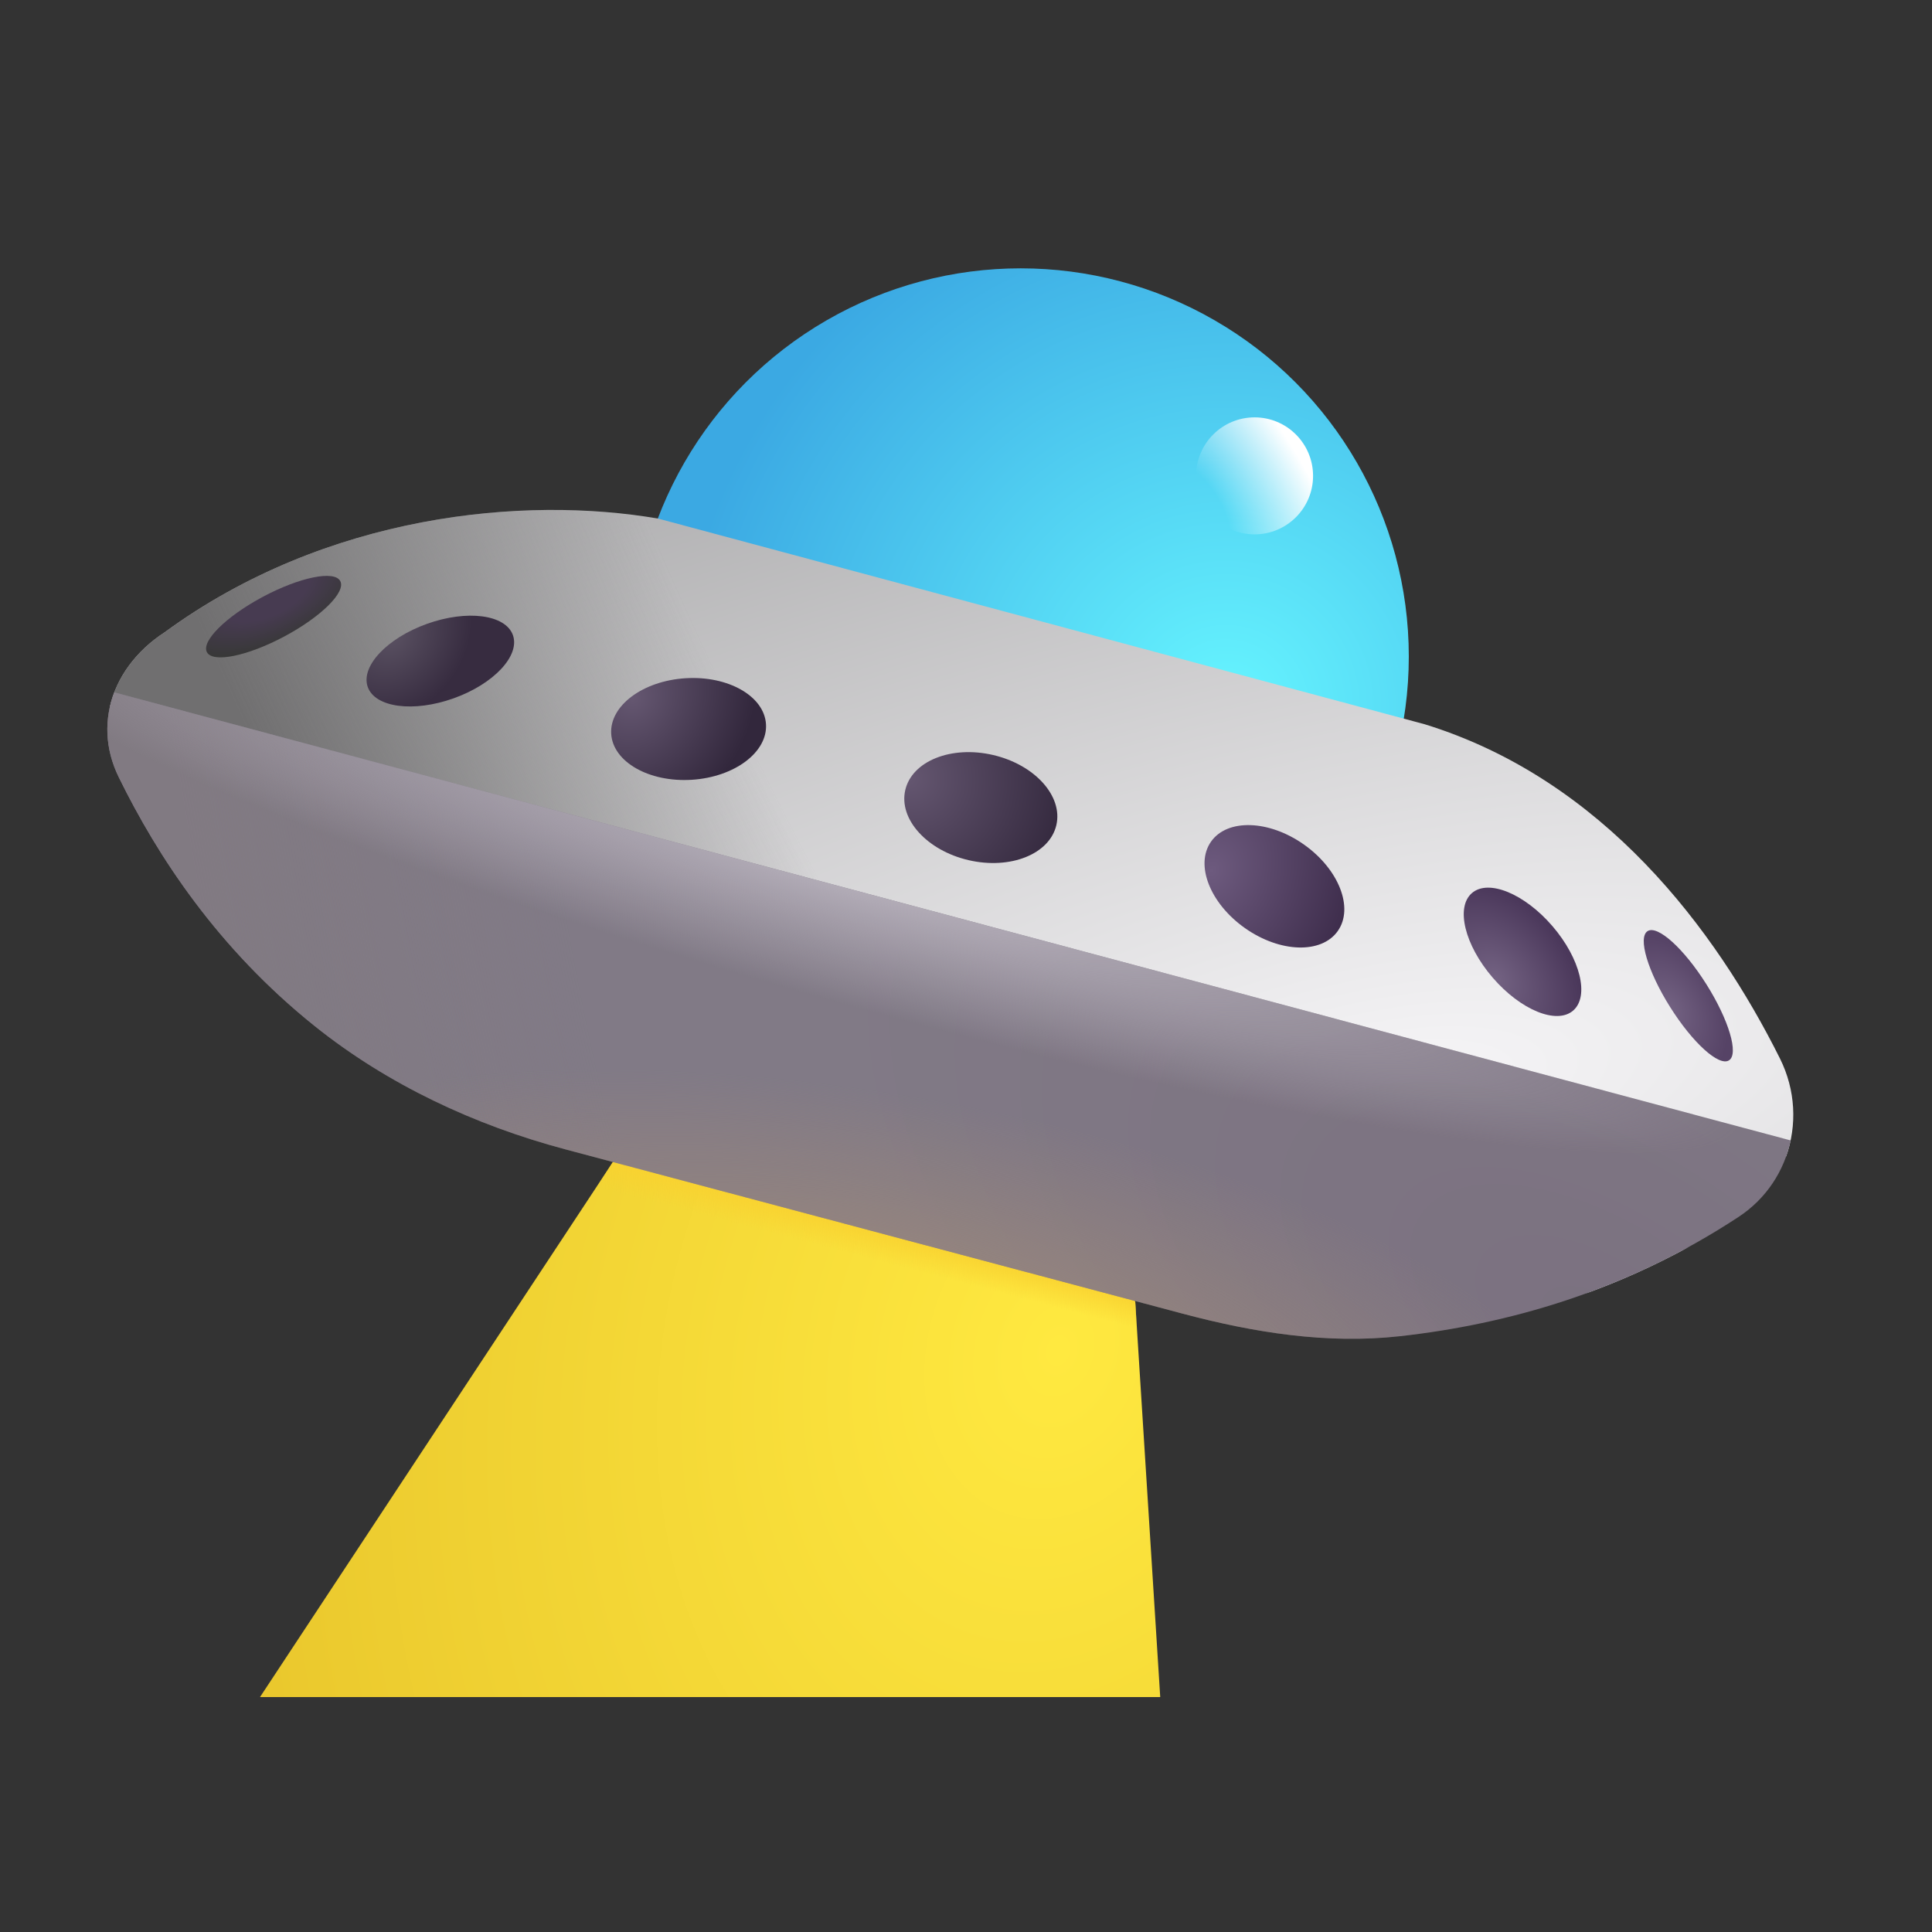<svg width="36" height="36" viewBox="0 0 36 36" fill="none" xmlns="http://www.w3.org/2000/svg">
    <rect x="0" y="0" width="36" height="36" fill="#333333" stroke="none"/>
    <defs>
        <radialGradient id="paint0_radial_6612_16512" cx="0" cy="0" r="1"
            gradientUnits="userSpaceOnUse"
            gradientTransform="translate(19.747 25.092) rotate(107.317) scale(19.37 14.528)">
            <stop stop-color="#FFE940" />
            <stop offset="1" stop-color="#EAC82D" />
        </radialGradient>
        <linearGradient id="paint1_linear_6612_16512" x1="16.17" y1="22.833" x2="16.02"
            y2="23.404" gradientUnits="userSpaceOnUse">
            <stop stop-color="#F9D230" />
            <stop offset="1" stop-color="#F9D230" stop-opacity="0" />
        </linearGradient>
        <radialGradient id="paint2_radial_6612_16512" cx="0" cy="0" r="1"
            gradientUnits="userSpaceOnUse"
            gradientTransform="translate(22.86 13.196) rotate(-139.399) scale(10.281)">
            <stop stop-color="#66F5FF" />
            <stop offset="1" stop-color="#3BA9E3" />
        </radialGradient>
        <radialGradient id="paint3_radial_6612_16512" cx="0" cy="0" r="1"
            gradientUnits="userSpaceOnUse"
            gradientTransform="translate(25.583 20.451) rotate(-102.072) scale(24.878 71.638)">
            <stop stop-color="#F7F6F8" />
            <stop offset="1" stop-color="#808081" />
        </radialGradient>
        <radialGradient id="paint4_radial_6612_16512" cx="0" cy="0" r="1"
            gradientUnits="userSpaceOnUse"
            gradientTransform="translate(20.826 9.502) rotate(154.243) scale(17.771 60.788)">
            <stop offset="0.454" stop-color="#706F70" stop-opacity="0" />
            <stop offset="0.927" stop-color="#706F70" />
        </radialGradient>
        <radialGradient id="paint5_radial_6612_16512" cx="0" cy="0" r="1"
            gradientUnits="userSpaceOnUse"
            gradientTransform="translate(25.583 20.451) rotate(-102.072) scale(24.878 71.638)">
            <stop stop-color="#F7F6F8" />
            <stop offset="1" stop-color="#808081" />
        </radialGradient>
        <radialGradient id="paint6_radial_6612_16512" cx="0" cy="0" r="1"
            gradientUnits="userSpaceOnUse"
            gradientTransform="translate(20.826 9.502) rotate(154.243) scale(17.771 60.788)">
            <stop offset="0.454" stop-color="#706F70" stop-opacity="0" />
            <stop offset="0.927" stop-color="#706F70" />
        </radialGradient>
        <radialGradient id="paint7_radial_6612_16512" cx="0" cy="0" r="1"
            gradientUnits="userSpaceOnUse"
            gradientTransform="translate(22.287 9.484) rotate(-31.688) scale(2.136 4.506)">
            <stop offset="0.209" stop-color="white" stop-opacity="0" />
            <stop offset="1" stop-color="white" />
        </radialGradient>
        <radialGradient id="paint8_radial_6612_16512" cx="0" cy="0" r="1"
            gradientUnits="userSpaceOnUse"
            gradientTransform="translate(5.176 11.04) rotate(94.104) scale(0.952 1.904)">
            <stop offset="0.45" stop-color="#473B51" />
            <stop offset="1" stop-color="#383838" />
        </radialGradient>
        <radialGradient id="paint9_radial_6612_16512" cx="0" cy="0" r="1"
            gradientUnits="userSpaceOnUse"
            gradientTransform="translate(7.516 11.562) rotate(56.399) scale(1.382 1.659)">
            <stop stop-color="#5A5162" />
            <stop offset="1" stop-color="#372C40" />
        </radialGradient>
        <radialGradient id="paint10_radial_6612_16512" cx="0" cy="0" r="1"
            gradientUnits="userSpaceOnUse"
            gradientTransform="translate(11.832 12.937) rotate(37.295) scale(2.21 2.481)">
            <stop stop-color="#655771" />
            <stop offset="1" stop-color="#32273C" />
        </radialGradient>
        <radialGradient id="paint11_radial_6612_16512" cx="0" cy="0" r="1"
            gradientUnits="userSpaceOnUse"
            gradientTransform="translate(16.819 14.819) rotate(4.623) scale(3.152 2.939)">
            <stop stop-color="#655771" />
            <stop offset="1" stop-color="#32273C" />
        </radialGradient>
        <radialGradient id="paint12_radial_6612_16512" cx="0" cy="0" r="1"
            gradientUnits="userSpaceOnUse"
            gradientTransform="translate(22.623 16.953) rotate(-13.975) scale(2.641 3.197)">
            <stop stop-color="#6D5A7E" />
            <stop offset="1" stop-color="#3E2D4C" />
        </radialGradient>
        <radialGradient id="paint13_radial_6612_16512" cx="0" cy="0" r="1"
            gradientUnits="userSpaceOnUse"
            gradientTransform="translate(28.422 18.442) rotate(-86.801) scale(1.379 1.936)">
            <stop stop-color="#736282" />
            <stop offset="1" stop-color="#4B385B" />
        </radialGradient>
        <radialGradient id="paint14_radial_6612_16512" cx="0" cy="0" r="1"
            gradientUnits="userSpaceOnUse"
            gradientTransform="translate(31.482 19.01) rotate(-85.765) scale(0.975 1.446)">
            <stop stop-color="#746383" />
            <stop offset="1" stop-color="#564366" />
        </radialGradient>
        <radialGradient id="paint15_radial_6612_16512" cx="0" cy="0" r="1"
            gradientUnits="userSpaceOnUse"
            gradientTransform="translate(29.942 24.947) rotate(-146.794) scale(16.555 8.352)">
            <stop stop-color="#7B7180" />
            <stop offset="1" stop-color="#817A86" />
        </radialGradient>
        <radialGradient id="paint16_radial_6612_16512" cx="0" cy="0" r="1"
            gradientUnits="userSpaceOnUse"
            gradientTransform="translate(22.419 18.412) rotate(167.056) scale(17.892 46.593)">
            <stop offset="0.632" stop-color="#817A82" stop-opacity="0" />
            <stop offset="1" stop-color="#817A82" />
        </radialGradient>
        <radialGradient id="paint17_radial_6612_16512" cx="0" cy="0" r="1"
            gradientUnits="userSpaceOnUse"
            gradientTransform="translate(15.95 16.303) rotate(15.815) scale(17.027 2.379)">
            <stop stop-color="#B8B2BD" />
            <stop offset="1" stop-color="#B8B2BD" stop-opacity="0" />
        </radialGradient>
        <radialGradient id="paint18_radial_6612_16512" cx="0" cy="0" r="1"
            gradientUnits="userSpaceOnUse"
            gradientTransform="translate(16.372 24.947) rotate(-80.239) scale(4.562 13.281)">
            <stop stop-color="#9F8A7A" />
            <stop offset="1" stop-color="#9F8A7A" stop-opacity="0" />
        </radialGradient>
    </defs>
    <path d="M11.419 21.655L4.845 31.622H21.619L21.153 24.248L16.517 21.655H11.419Z"
        fill="url(#paint0_radial_6612_16512)" />
    <path d="M11.419 21.655L4.845 31.622H21.619L21.153 24.248L16.517 21.655H11.419Z"
        fill="url(#paint1_linear_6612_16512)" />
    <circle cx="19.018" cy="12.233" r="7.233" fill="url(#paint2_radial_6612_16512)" />
    <path
        d="M2.048 13.168L17.226 18.806L33.282 21.547C33.488 20.969 33.46 20.312 33.167 19.724C31.97 17.327 29.881 14.524 26.546 13.495L12.263 9.663C9.766 9.233 6.085 9.575 3.07 11.781C2.536 12.127 2.173 12.621 2.048 13.168Z"
        fill="url(#paint3_radial_6612_16512)" />
    <path
        d="M2.048 13.168L17.226 18.806L33.282 21.547C33.488 20.969 33.46 20.312 33.167 19.724C31.97 17.327 29.881 14.524 26.546 13.495L12.263 9.663C9.766 9.233 6.085 9.575 3.07 11.781C2.536 12.127 2.173 12.621 2.048 13.168Z"
        fill="url(#paint4_radial_6612_16512)" />
    <path d="M29.54 24.106L31.467 23.235C30.825 23.587 30.18 23.874 29.54 24.106Z"
        fill="url(#paint5_radial_6612_16512)" />
    <path d="M29.54 24.106L31.467 23.235C30.825 23.587 30.18 23.874 29.54 24.106Z"
        fill="url(#paint6_radial_6612_16512)" />
    <circle cx="23.377" cy="8.867" r="1.09" fill="url(#paint7_radial_6612_16512)" />
    <ellipse cx="5.098" cy="11.49" rx="1.408" ry="0.42"
        transform="rotate(-28.067 5.098 11.49)" fill="url(#paint8_radial_6612_16512)" />
    <ellipse cx="8.205" cy="12.318" rx="1.436" ry="0.737"
        transform="rotate(-19.675 8.205 12.318)" fill="url(#paint9_radial_6612_16512)" />
    <ellipse cx="12.831" cy="13.584" rx="1.445" ry="0.948"
        transform="rotate(-3.605 12.831 13.584)" fill="url(#paint10_radial_6612_16512)" />
    <ellipse cx="18.276" cy="15.048" rx="1.445" ry="1.006"
        transform="rotate(13.066 18.276 15.048)" fill="url(#paint11_radial_6612_16512)" />
    <ellipse cx="23.747" cy="16.515" rx="1.445" ry="0.953"
        transform="rotate(35.225 23.747 16.515)" fill="url(#paint12_radial_6612_16512)" />
    <ellipse cx="28.37" cy="17.736" rx="1.445" ry="0.735"
        transform="rotate(49.282 28.37 17.736)" fill="url(#paint13_radial_6612_16512)" />
    <ellipse cx="31.459" cy="18.554" rx="1.423" ry="0.399"
        transform="rotate(57.814 31.459 18.554)" fill="url(#paint14_radial_6612_16512)" />
    <path
        d="M2.213 14.482C2.932 15.948 4.055 17.67 5.865 19.12C7.225 20.209 8.845 20.967 10.54 21.418L22.041 24.479C23.363 24.831 24.729 25.05 26.088 24.898C28.078 24.676 30.273 24.071 32.395 22.676C32.914 22.335 33.247 21.817 33.366 21.25L2.129 12.902C1.941 13.395 1.95 13.947 2.213 14.482Z"
        fill="url(#paint15_radial_6612_16512)" />
    <path
        d="M2.213 14.482C2.932 15.948 4.055 17.67 5.865 19.12C7.225 20.209 8.845 20.967 10.54 21.418L22.041 24.479C23.363 24.831 24.729 25.05 26.088 24.898C28.078 24.676 30.273 24.071 32.395 22.676C32.914 22.335 33.247 21.817 33.366 21.25L2.129 12.902C1.941 13.395 1.95 13.947 2.213 14.482Z"
        fill="url(#paint16_radial_6612_16512)" />
    <path
        d="M2.213 14.482C2.932 15.948 4.055 17.67 5.865 19.12C7.225 20.209 8.845 20.967 10.54 21.418L22.041 24.479C23.363 24.831 24.729 25.05 26.088 24.898C28.078 24.676 30.273 24.071 32.395 22.676C32.914 22.335 33.247 21.817 33.366 21.25L2.129 12.902C1.941 13.395 1.95 13.947 2.213 14.482Z"
        fill="url(#paint17_radial_6612_16512)" />
    <path
        d="M2.213 14.482C2.932 15.948 4.055 17.67 5.865 19.12C7.225 20.209 8.845 20.967 10.54 21.418L22.041 24.479C23.363 24.831 24.729 25.05 26.088 24.898C28.078 24.676 30.273 24.071 32.395 22.676C32.914 22.335 33.247 21.817 33.366 21.25L2.129 12.902C1.941 13.395 1.95 13.947 2.213 14.482Z"
        fill="url(#paint18_radial_6612_16512)" />

</svg>
